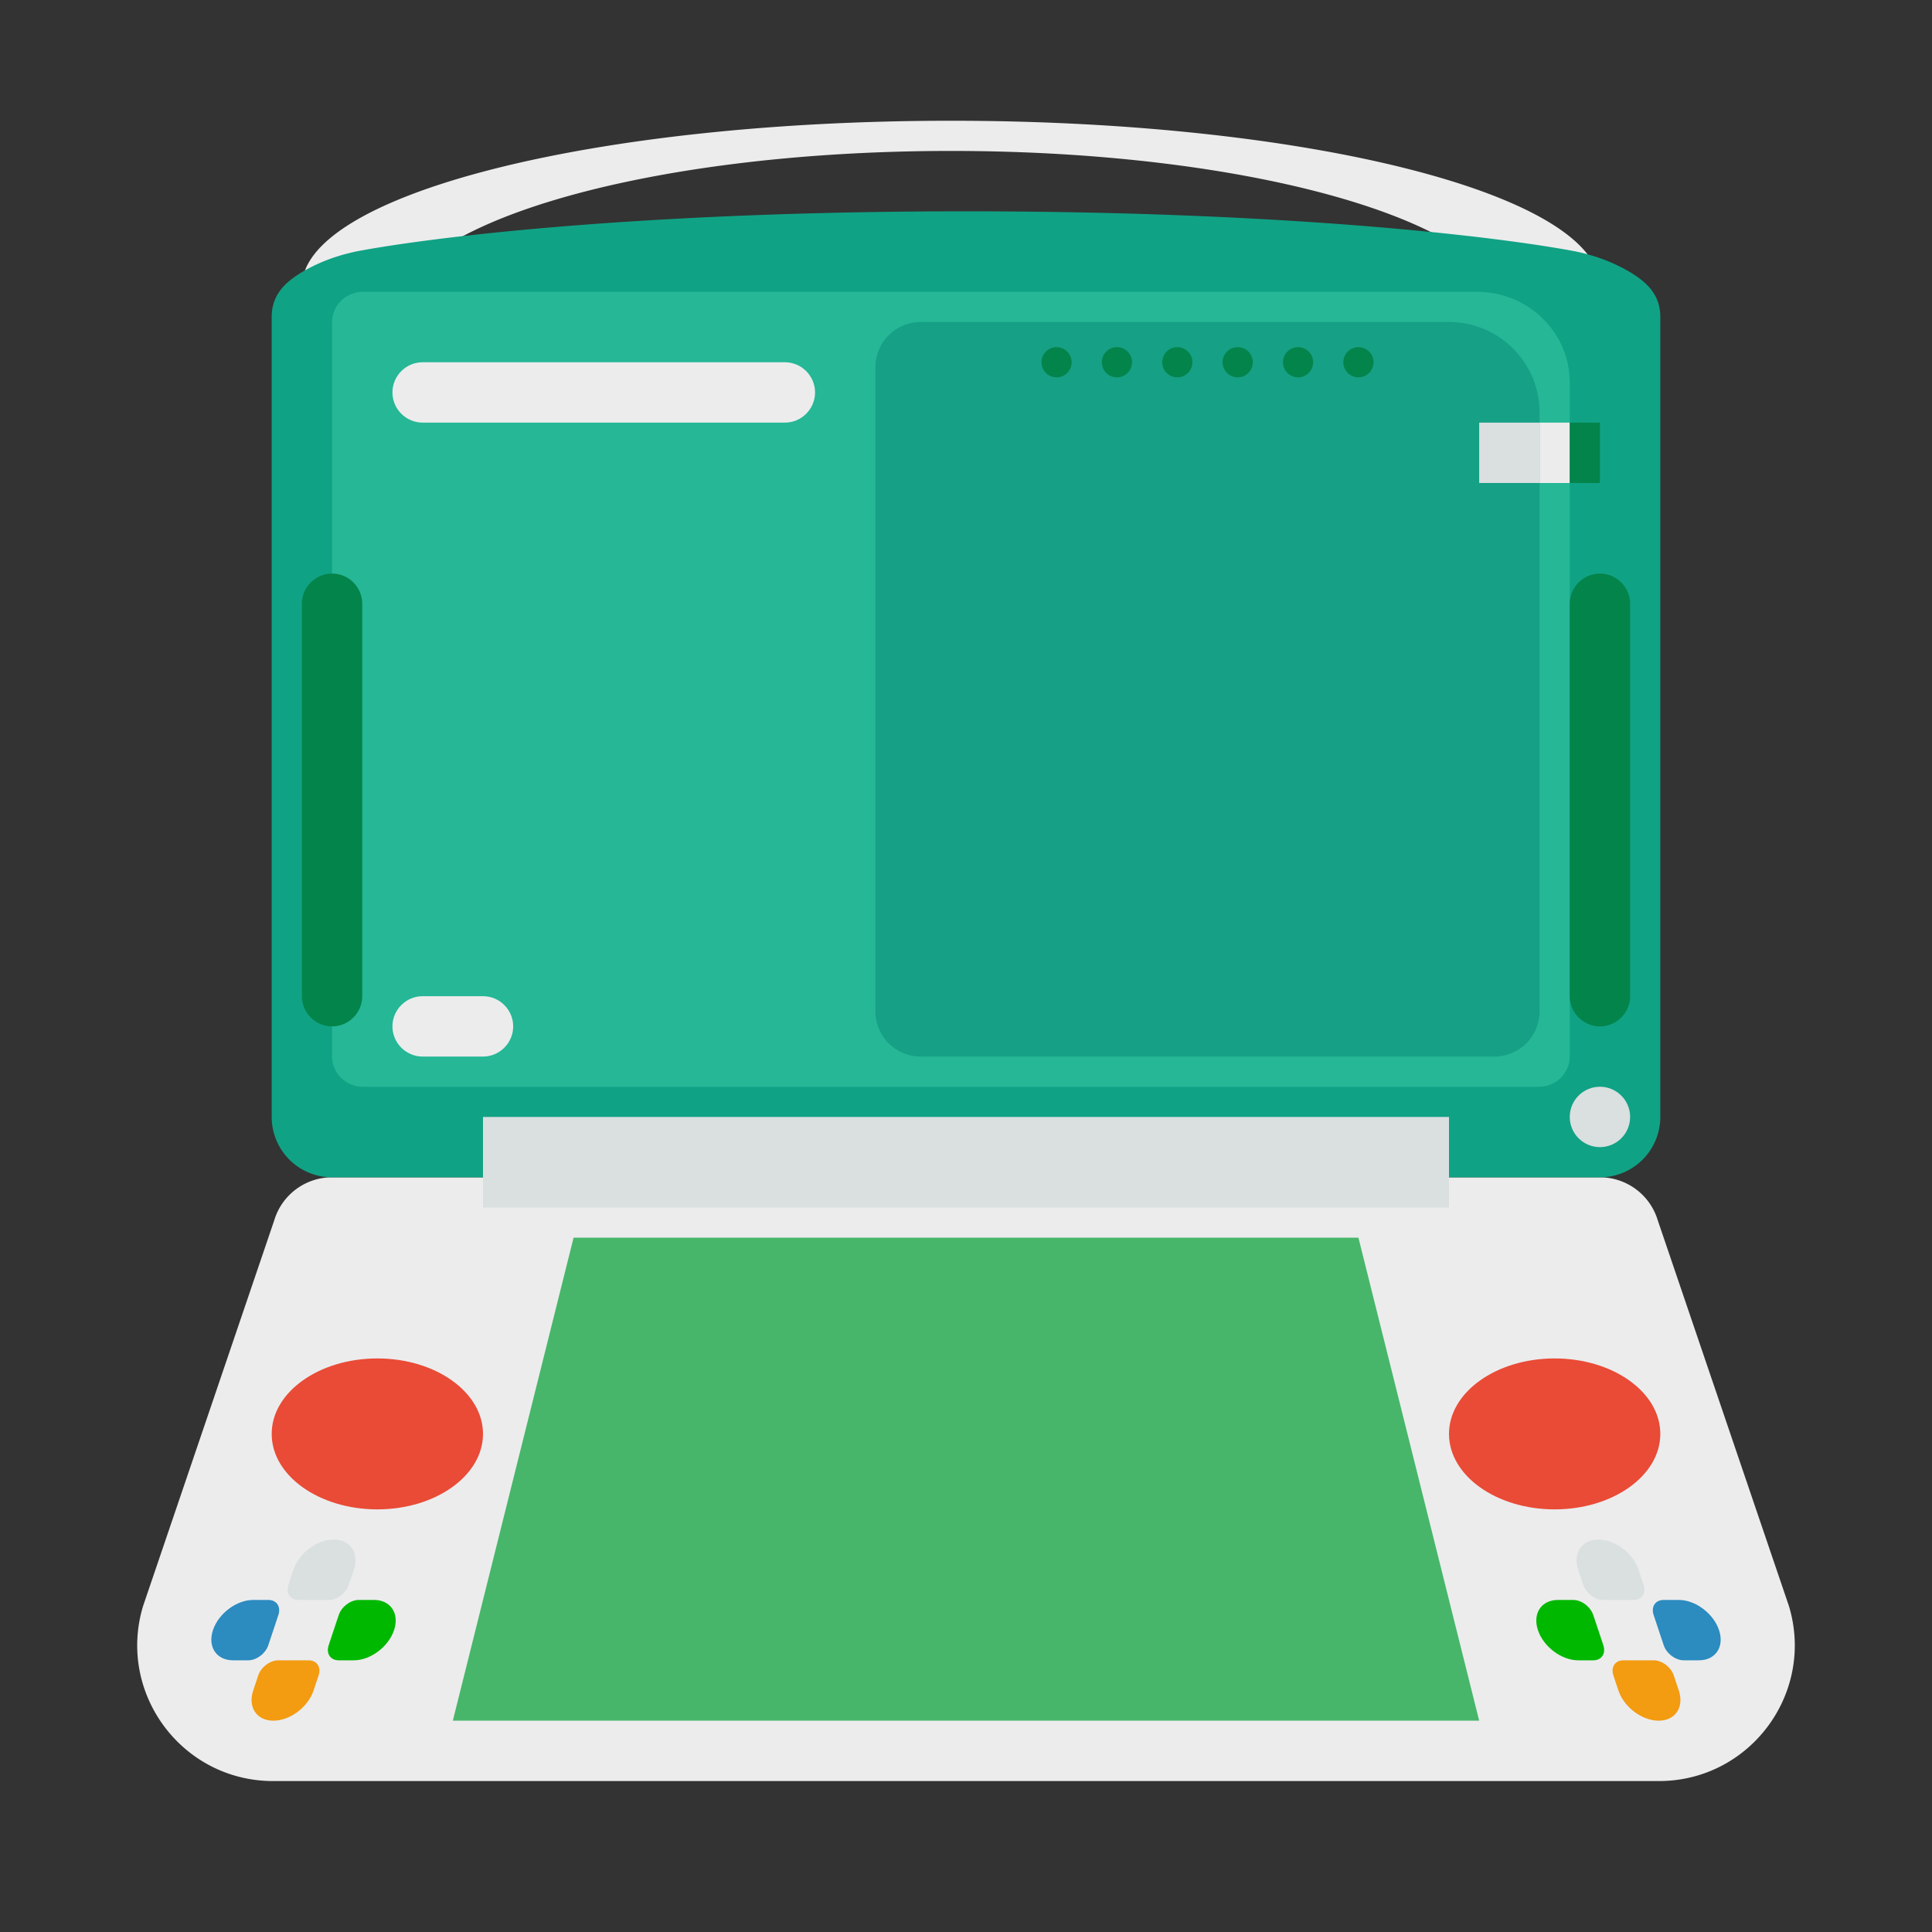 <svg xmlns="http://www.w3.org/2000/svg" viewBox="0 0 256 256"><rect x="0" y="0" width="256" height="256" fill="#333333" stroke="none"/><path fill="#ececed" d="M219.807 236H36.193c-12.058 0-20.706-11.623-17.241-23.172l17.386-51.127A8 8 0 0 1 44 156h168a8 8 0 0 1 7.663 5.701l17.386 51.127c3.464 11.549-5.184 23.172-17.242 23.172M126 16c-47.496 0-86 9.85-86 22 0 5.443 7.743 10.42 20.544 14.261C55.097 49.197 52 45.707 52 42c0-12.15 33.131-22 74-22s74 9.85 74 22c0 3.707-3.097 7.197-8.544 10.261C204.257 48.42 212 43.443 212 38c0-12.15-38.504-22-86-22"/><path fill="#10a284" d="M216.103 36.131c-2.441-1.48-5.166-2.428-7.975-2.939C196.545 31.086 168.746 28 128 28s-68.545 3.086-80.128 5.192c-2.809.511-5.534 1.459-7.975 2.939C37.653 37.492 36 39.16 36 42v106a8 8 0 0 0 8 8h168a8 8 0 0 0 8-8V42c0-2.84-1.653-4.508-3.897-5.869"/><path fill="#25b796" d="M44 42.669V140c0 2.209 1.836 4 4.1 4h155.8c2.264 0 4.1-1.791 4.1-4V50.669c0-6.627-5.507-12-12.3-12H48.1c-2.264 0-4.1 1.791-4.1 4"/><path fill="#16a085" d="M198 140h-76a6 6 0 0 1-6-6V48.669a6 6 0 0 1 6-6h70c6.627 0 12 5.373 12 12V134a6 6 0 0 1-6 6"/><g fill="#03844b"><circle cx="148" cy="48" r="2"/><circle cx="156" cy="48" r="2"/><circle cx="164" cy="48" r="2"/><circle cx="172" cy="48" r="2"/><circle cx="180" cy="48" r="2"/><circle cx="140" cy="48" r="2"/></g><path fill="#dadfe0" d="M64 148h128v12H64z"/><path fill="#ececed" d="M204 56h4v8h-4z"/><path fill="#dadfe0" d="M196 56h8v8h-8z"/><path fill="#03844b" d="M208 56h4v8h-4zm4 80c-2.2 0-4-1.8-4-4V80c0-2.2 1.8-4 4-4s4 1.8 4 4v52c0 2.2-1.8 4-4 4m-168 0c-2.2 0-4-1.8-4-4V80c0-2.2 1.8-4 4-4s4 1.8 4 4v52c0 2.2-1.8 4-4 4"/><path fill="#ececed" d="M104 56H56c-2.2 0-4-1.8-4-4s1.8-4 4-4h48c2.2 0 4 1.8 4 4s-1.8 4-4 4m-40 84h-8c-2.2 0-4-1.8-4-4s1.8-4 4-4h8c2.2 0 4 1.8 4 4s-1.8 4-4 4"/><circle cx="212" cy="148" r="4" fill="#dadfe0"/><path fill="#48b66a" d="M196 228H60l16-64h104z"/><ellipse cx="50" cy="190" fill="#e94b36" rx="14" ry="10"/><path fill="#dadfe0" d="M46.884 208c.736-2.209-.457-4-2.667-4s-4.597 1.791-5.333 4l-.667 2c-.368 1.105.229 2 1.333 2h4c1.105 0 2.298-.895 2.667-2z"/><path fill="#f39b11" d="M33.551 224c-.736 2.209.458 4 2.667 4s4.597-1.791 5.333-4l.667-2c.368-1.105-.229-2-1.333-2h-4c-1.105 0-2.298.895-2.667 2z"/><path fill="#00b800" d="M46.884 220c2.209 0 4.597-1.791 5.333-4s-.458-4-2.667-4h-2c-1.105 0-2.298.895-2.667 2l-1.333 4c-.368 1.105.229 2 1.333 2z"/><path fill="#2c8bbf" d="M33.551 212c-2.209 0-4.597 1.791-5.333 4s.458 4 2.667 4h2c1.105 0 2.298-.895 2.667-2l1.333-4c.368-1.105-.229-2-1.333-2z"/><ellipse cx="206" cy="190" fill="#e94b36" rx="14" ry="10"/><path fill="#dadfe0" d="M209.116 208c-.736-2.209.458-4 2.667-4s4.597 1.791 5.333 4l.667 2c.368 1.105-.229 2-1.333 2h-4c-1.105 0-2.298-.895-2.667-2z"/><path fill="#f39b11" d="M222.449 224c.736 2.209-.457 4-2.667 4s-4.597-1.791-5.333-4l-.667-2c-.368-1.105.229-2 1.333-2h4c1.105 0 2.298.895 2.667 2z"/><path fill="#00b800" d="M209.116 220c-2.209 0-4.597-1.791-5.333-4s.457-4 2.667-4h2c1.105 0 2.298.895 2.667 2l1.333 4c.368 1.105-.229 2-1.333 2z"/><path fill="#2c8bbf" d="M222.449 212c2.209 0 4.597 1.791 5.333 4s-.458 4-2.667 4h-2c-1.105 0-2.298-.895-2.667-2l-1.333-4c-.368-1.105.229-2 1.333-2z"/></svg>